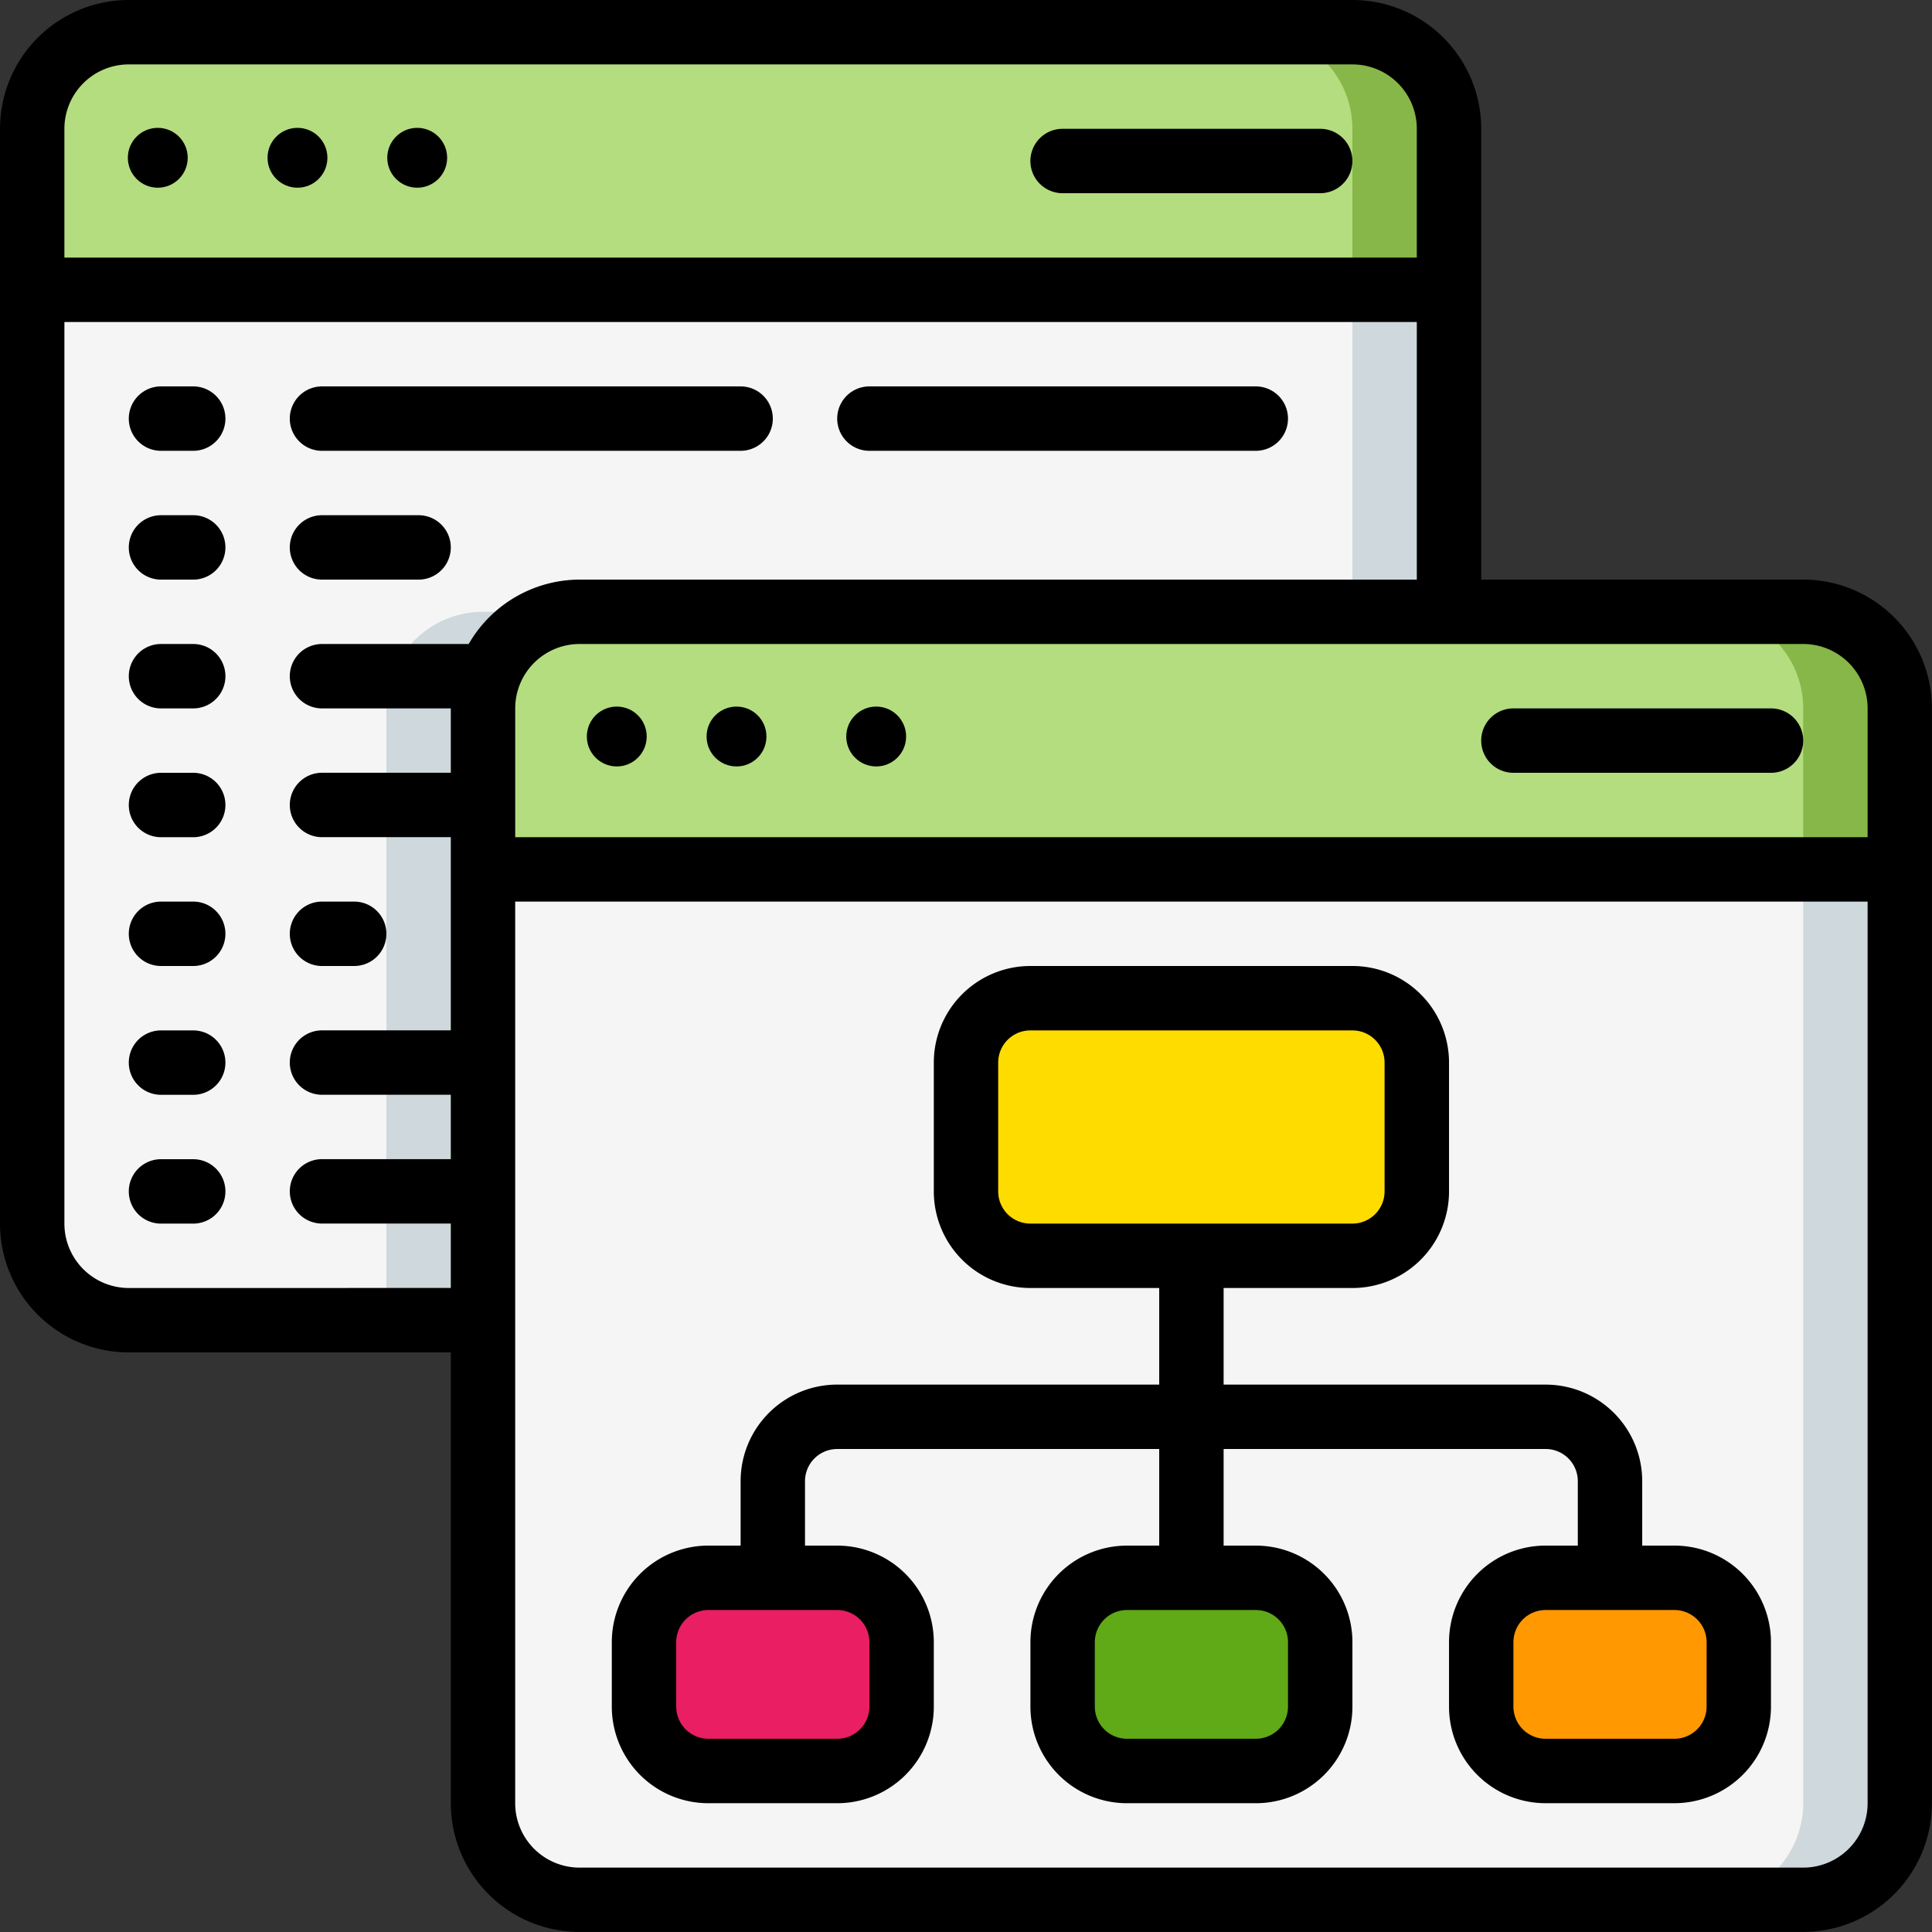 <svg xmlns="http://www.w3.org/2000/svg" width="96.504" height="96.504" viewBox="0 0 96.504 96.504"><rect x="0" y="0" width="96.504" height="96.504" fill="#333333" stroke="none"/><g transform="translate(0 0)"><path d="M85.77,27V73.644a4.825,4.825,0,0,1-4.825,4.825H19.825A4.825,4.825,0,0,1,15,73.644V27Z" transform="translate(9.126 16.427)" fill="#f5f5f5" fill-rule="evenodd"/><path d="M57.825,27V73.644A4.825,4.825,0,0,1,53,78.469h4.825a4.825,4.825,0,0,0,4.825-4.825V27Z" transform="translate(32.246 16.427)" fill="#cfd8dc" fill-rule="evenodd"/><path d="M85.77,23.825v8.042H15V23.825A4.825,4.825,0,0,1,19.825,19H80.945A4.825,4.825,0,0,1,85.77,23.825Z" transform="translate(9.126 11.56)" fill="#b4dd7f" fill-rule="evenodd"/><path d="M57.825,19H53a4.825,4.825,0,0,1,4.825,4.825v8.042H62.65V23.825A4.825,4.825,0,0,0,57.825,19Z" transform="translate(32.246 11.56)" fill="#87b748" fill-rule="evenodd"/><path d="M71.77,9V25.084H28.343a4.825,4.825,0,0,0-4.825,4.825v30.56H5.825A4.825,4.825,0,0,1,1,55.644V9Z" transform="translate(0.608 5.476)" fill="#f5f5f5" fill-rule="evenodd"/><path d="M12,23.825v30.56h4.825V23.825A4.825,4.825,0,0,1,21.65,19H16.825A4.825,4.825,0,0,0,12,23.825Z" transform="translate(7.301 11.56)" fill="#cfd8dc" fill-rule="evenodd"/><path d="M42,9h4.825V25.084H42Z" transform="translate(25.553 5.476)" fill="#cfd8dc" fill-rule="evenodd"/><path d="M71.77,5.825v8.042H1V5.825A4.825,4.825,0,0,1,5.825,1H66.945A4.825,4.825,0,0,1,71.77,5.825Z" transform="translate(0.608 0.608)" fill="#b4dd7f" fill-rule="evenodd"/><path d="M43.825,1H39a4.825,4.825,0,0,1,4.825,4.825v8.042H48.65V5.825A4.825,4.825,0,0,0,43.825,1Z" transform="translate(23.728 0.608)" fill="#87b748" fill-rule="evenodd"/><rect width="22.927" height="12.958" rx="2" transform="translate(48.252 50.246)" fill="#ffdc00"/><rect width="12.958" height="8.971" rx="2" transform="translate(32.303 79.153)" fill="#e91e63"/><rect width="12.958" height="8.971" rx="2" transform="translate(53.236 79.153)" fill="#60a917"/><rect width="12.958" height="8.971" rx="2" transform="translate(74.169 79.153)" fill="#ff9801"/><path d="M90.071,28.951H73.987V6.434A6.434,6.434,0,0,0,67.553,0H6.434A6.434,6.434,0,0,0,0,6.434V61.119a6.434,6.434,0,0,0,6.434,6.434H22.518V90.071A6.434,6.434,0,0,0,28.951,96.5H90.071A6.434,6.434,0,0,0,96.5,90.071V35.385A6.434,6.434,0,0,0,90.071,28.951Zm3.217,6.434v6.434H25.735V35.385a3.217,3.217,0,0,1,3.217-3.217H90.071A3.217,3.217,0,0,1,93.288,35.385ZM6.434,3.217H67.553A3.217,3.217,0,0,1,70.77,6.434v6.434H3.217V6.434A3.217,3.217,0,0,1,6.434,3.217Zm0,61.119a3.217,3.217,0,0,1-3.217-3.217V16.084H70.77V28.951H28.951a6.413,6.413,0,0,0-5.539,3.217H16.084a1.608,1.608,0,0,0,0,3.217h6.434V38.6H16.084a1.608,1.608,0,1,0,0,3.217h6.434v9.65H16.084a1.608,1.608,0,0,0,0,3.217h6.434V57.9H16.084a1.608,1.608,0,1,0,0,3.217h6.434v3.217ZM90.071,93.288H28.951a3.217,3.217,0,0,1-3.217-3.217V45.035H93.288V90.071A3.217,3.217,0,0,1,90.071,93.288Z" transform="translate(0 0)"/><path d="M47.608,25.217H60.476a1.608,1.608,0,0,0,0-3.217H47.608a1.608,1.608,0,0,0,0,3.217Z" transform="translate(27.987 13.385)" fill-rule="evenodd"/><circle cx="1.495" cy="1.495" r="1.495" transform="translate(29.313 35.294)"/><circle cx="1.495" cy="1.495" r="1.495" transform="translate(35.294 35.294)"/><circle cx="1.495" cy="1.495" r="1.495" transform="translate(42.271 35.294)"/><path d="M33.608,7.217H46.476a1.608,1.608,0,0,0,0-3.217H33.608a1.608,1.608,0,1,0,0,3.217Z" transform="translate(19.469 2.434)" fill-rule="evenodd"/><circle cx="1.495" cy="1.495" r="1.495" transform="translate(6.386 6.386)"/><circle cx="1.495" cy="1.495" r="1.495" transform="translate(13.364 6.386)"/><circle cx="1.495" cy="1.495" r="1.495" transform="translate(19.345 6.386)"/><path d="M7.217,12H5.608a1.608,1.608,0,1,0,0,3.217H7.217a1.608,1.608,0,0,0,0-3.217Z" transform="translate(2.434 7.301)" fill-rule="evenodd"/><path d="M10.608,15.217H31.518a1.608,1.608,0,1,0,0-3.217H10.608a1.608,1.608,0,1,0,0,3.217Z" transform="translate(5.476 7.301)" fill-rule="evenodd"/><path d="M10.608,19.217h4.825a1.608,1.608,0,1,0,0-3.217H10.608a1.608,1.608,0,1,0,0,3.217Z" transform="translate(5.476 9.735)" fill-rule="evenodd"/><path d="M10.608,31.217h1.608a1.608,1.608,0,1,0,0-3.217H10.608a1.608,1.608,0,1,0,0,3.217Z" transform="translate(5.476 17.035)" fill-rule="evenodd"/><path d="M7.217,16H5.608a1.608,1.608,0,0,0,0,3.217H7.217a1.608,1.608,0,0,0,0-3.217Z" transform="translate(2.434 9.735)" fill-rule="evenodd"/><path d="M7.217,20H5.608a1.608,1.608,0,1,0,0,3.217H7.217a1.608,1.608,0,0,0,0-3.217Z" transform="translate(2.434 12.168)" fill-rule="evenodd"/><path d="M7.217,24H5.608a1.608,1.608,0,1,0,0,3.217H7.217a1.608,1.608,0,0,0,0-3.217Z" transform="translate(2.434 14.602)" fill-rule="evenodd"/><path d="M7.217,28H5.608a1.608,1.608,0,1,0,0,3.217H7.217a1.608,1.608,0,0,0,0-3.217Z" transform="translate(2.434 17.035)" fill-rule="evenodd"/><path d="M7.217,32H5.608a1.608,1.608,0,0,0,0,3.217H7.217a1.608,1.608,0,0,0,0-3.217Z" transform="translate(2.434 19.469)" fill-rule="evenodd"/><path d="M7.217,36H5.608a1.608,1.608,0,0,0,0,3.217H7.217a1.608,1.608,0,0,0,0-3.217Z" transform="translate(2.434 21.903)" fill-rule="evenodd"/><path d="M27.608,15.217h19.3a1.608,1.608,0,1,0,0-3.217h-19.3a1.608,1.608,0,0,0,0,3.217Z" transform="translate(15.819 7.301)" fill-rule="evenodd"/><path d="M72.077,58.951H70.469V55.735a4.825,4.825,0,0,0-4.825-4.825H49.56V46.084h6.434a4.825,4.825,0,0,0,4.825-4.825V34.825A4.825,4.825,0,0,0,55.993,30H39.909a4.825,4.825,0,0,0-4.825,4.825v6.434a4.825,4.825,0,0,0,4.825,4.825h6.434v4.825H30.259a4.825,4.825,0,0,0-4.825,4.825v3.217H23.825A4.825,4.825,0,0,0,19,63.777v3.217a4.825,4.825,0,0,0,4.825,4.825h6.434a4.825,4.825,0,0,0,4.825-4.825V63.777a4.825,4.825,0,0,0-4.825-4.825H28.65V55.735a1.608,1.608,0,0,1,1.608-1.608H46.343v4.825H44.735a4.825,4.825,0,0,0-4.825,4.825v3.217a4.825,4.825,0,0,0,4.825,4.825h6.434a4.825,4.825,0,0,0,4.825-4.825V63.777a4.825,4.825,0,0,0-4.825-4.825H49.56V54.126H65.644a1.608,1.608,0,0,1,1.608,1.608v3.217H65.644a4.825,4.825,0,0,0-4.825,4.825v3.217a4.825,4.825,0,0,0,4.825,4.825h6.434A4.825,4.825,0,0,0,76.9,66.993V63.777A4.825,4.825,0,0,0,72.077,58.951ZM38.3,41.259V34.825a1.608,1.608,0,0,1,1.608-1.608H55.993A1.608,1.608,0,0,1,57.6,34.825v6.434a1.608,1.608,0,0,1-1.608,1.608H39.909A1.608,1.608,0,0,1,38.3,41.259ZM31.867,63.777v3.217A1.608,1.608,0,0,1,30.259,68.6H23.825a1.608,1.608,0,0,1-1.608-1.608V63.777a1.608,1.608,0,0,1,1.608-1.608h6.434A1.608,1.608,0,0,1,31.867,63.777Zm20.909,0v3.217A1.608,1.608,0,0,1,51.168,68.6H44.735a1.608,1.608,0,0,1-1.608-1.608V63.777a1.608,1.608,0,0,1,1.608-1.608h6.434A1.608,1.608,0,0,1,52.777,63.777Zm20.909,3.217A1.608,1.608,0,0,1,72.077,68.6H65.644a1.608,1.608,0,0,1-1.608-1.608V63.777a1.608,1.608,0,0,1,1.608-1.608h6.434a1.608,1.608,0,0,1,1.608,1.608Z" transform="translate(11.56 18.252)"/></g></svg>
